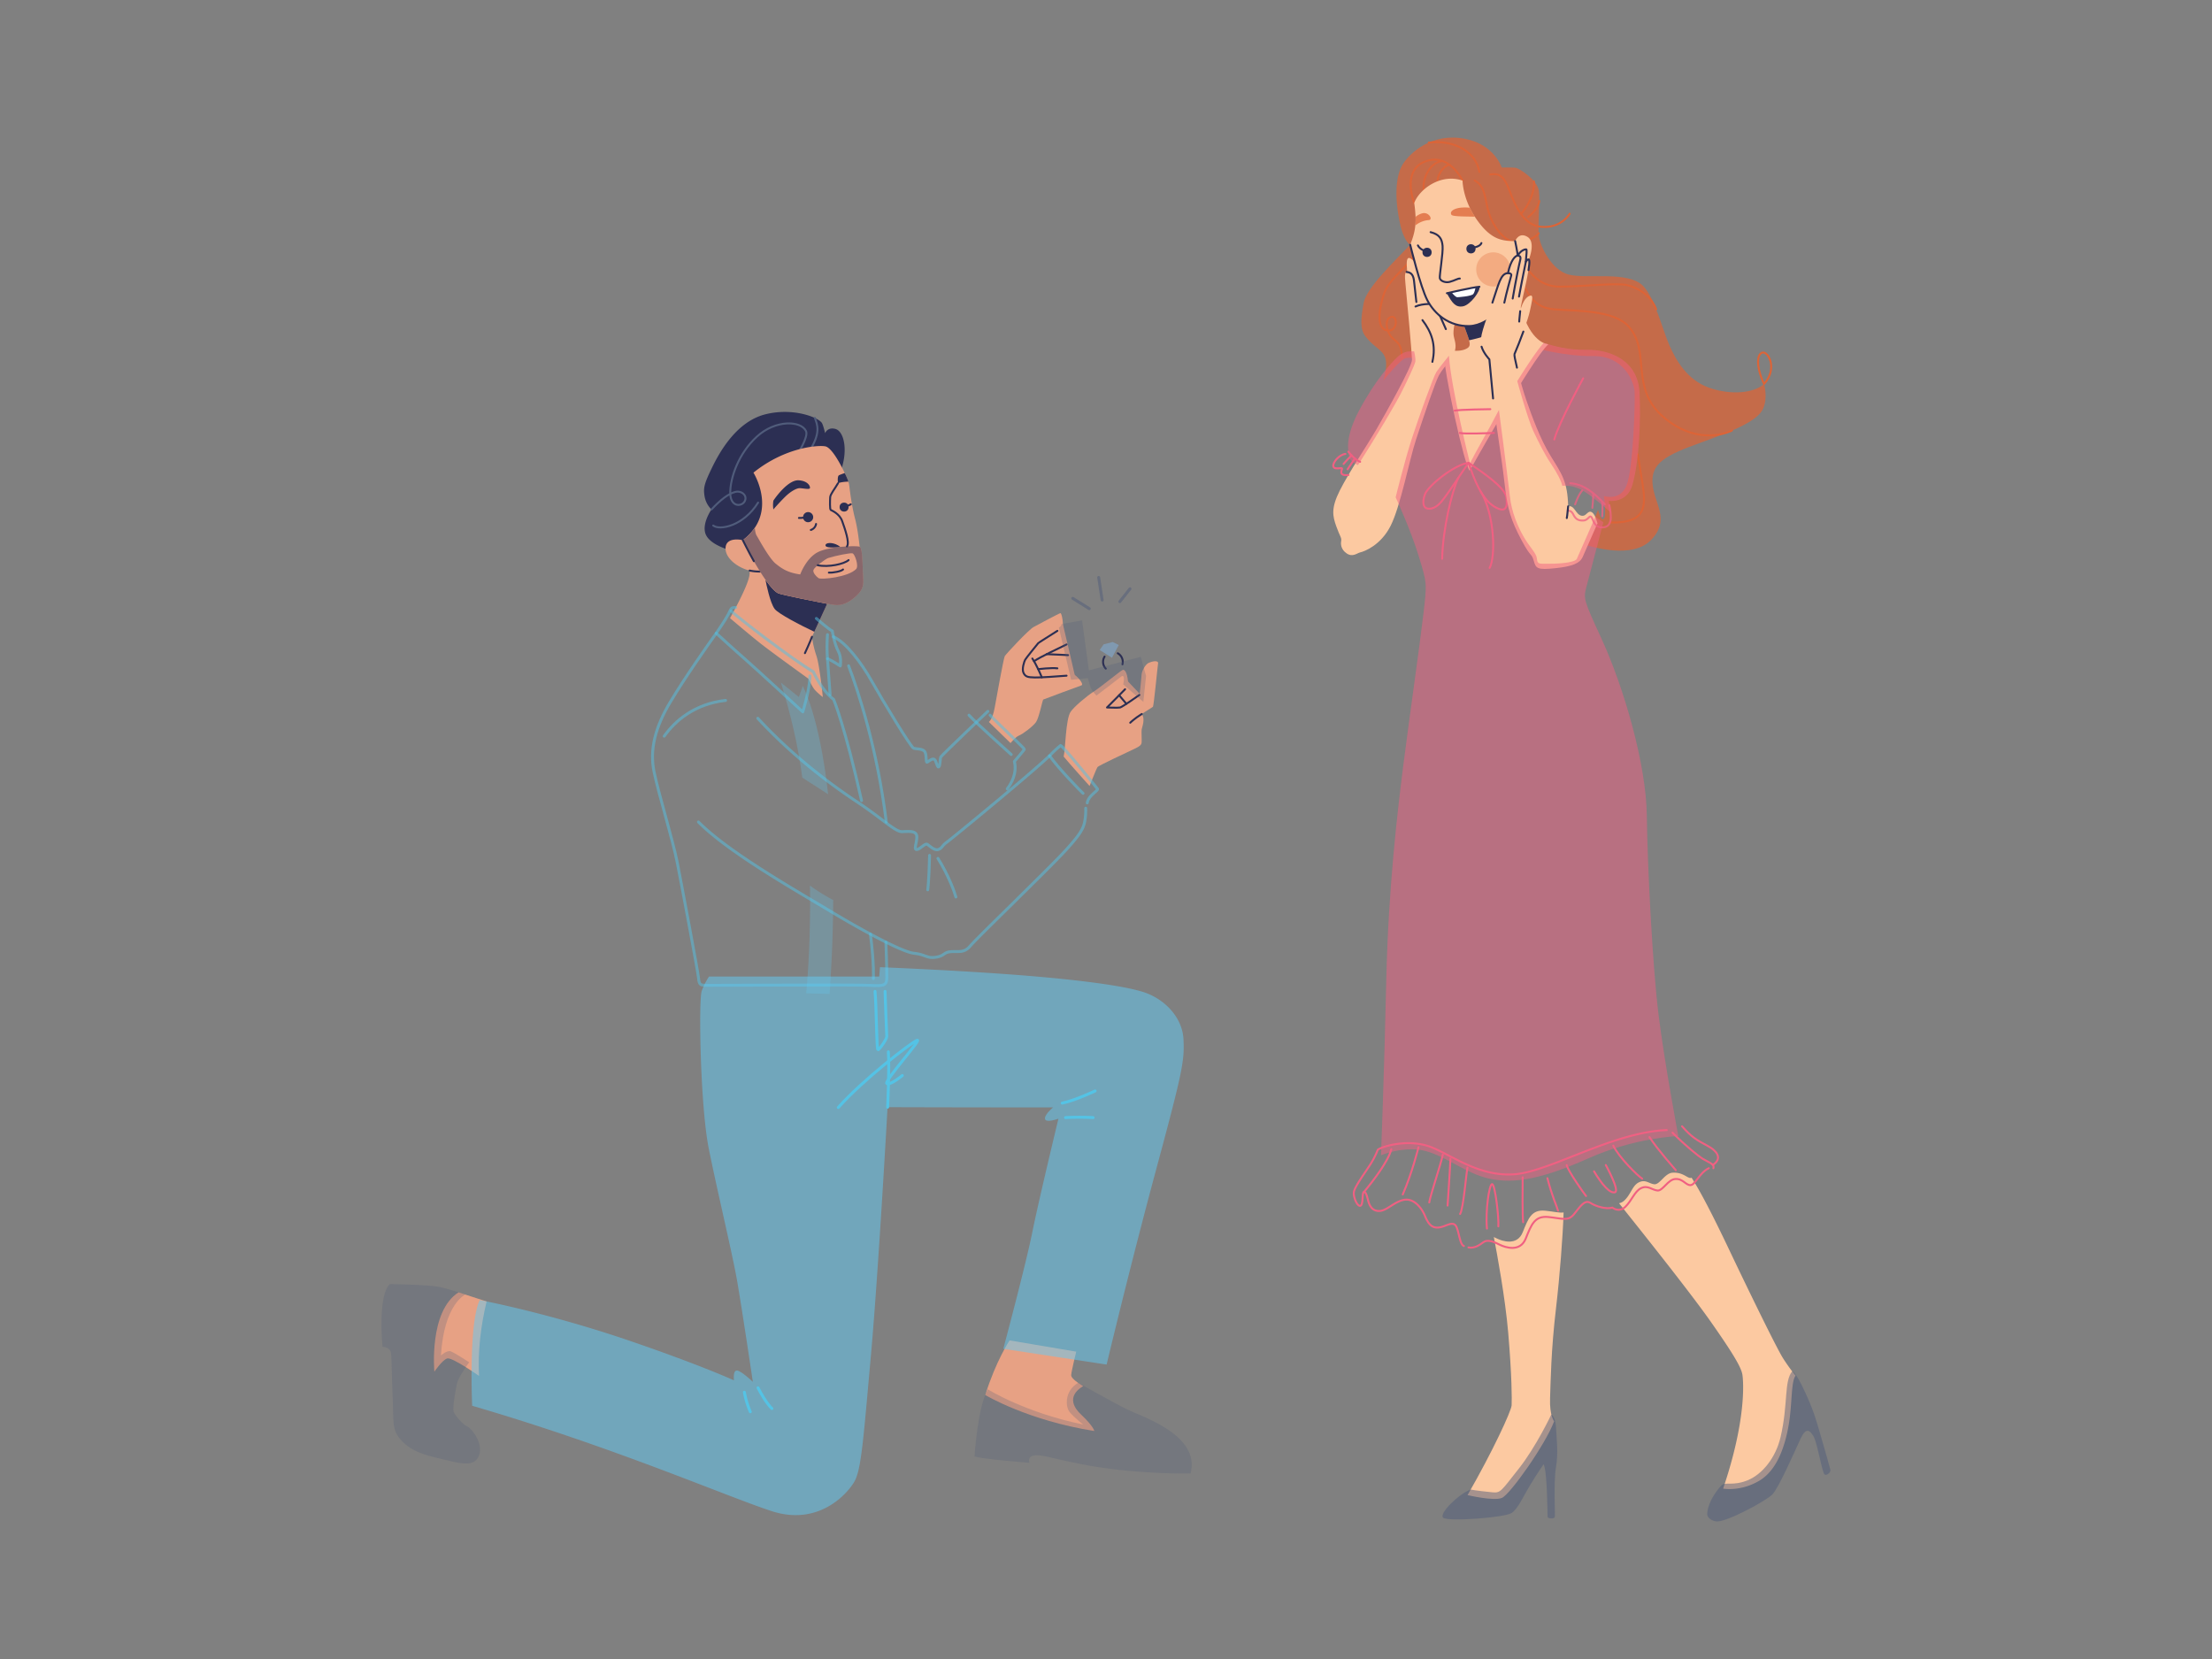 <svg id="Layer_1" data-name="Layer 1" xmlns="http://www.w3.org/2000/svg" viewBox="0 0 2267.72 1700.79"><rect x="0" y="0" width="2267.72" height="1700.79" fill="#808080" stroke="none"/><defs><style>.cls-1,.cls-8{fill:#dc6437;}.cls-1,.cls-11{opacity:0.75;}.cls-12,.cls-15,.cls-18,.cls-2,.cls-20,.cls-5,.cls-7{fill:none;stroke-linecap:round;stroke-linejoin:round;}.cls-2{stroke:#dc6437;}.cls-12,.cls-2,.cls-5,.cls-7{stroke-width:2px;}.cls-3{fill:#fcc9a1;}.cls-14,.cls-4{fill:#2c2f53;}.cls-5{stroke:#f06082;}.cls-6{fill:#f06082;}.cls-10,.cls-14,.cls-15,.cls-17,.cls-18,.cls-19,.cls-6{opacity:0.5;}.cls-7{stroke:#2c2f53;}.cls-8{opacity:0.3;}.cls-9{fill:#fff;}.cls-10,.cls-16{fill:#505c7b;}.cls-12,.cls-18{stroke:#505c7b;}.cls-13{fill:#e7a184;}.cls-15,.cls-20{stroke:#54c3e5;}.cls-15,.cls-18,.cls-20{stroke-width:3px;}.cls-16,.cls-21{opacity:0.25;}.cls-17{fill:#81b3e1;}.cls-19,.cls-21{fill:#63cdf6;}</style></defs><title>Pria melamar wanita pasangannya</title><path class="cls-1" d="M1445.73,250.87c-2.61-1-7.43-8.53-9.9-19.19-6.84-29.52-4.86-52.38,2.52-63.72s29.53-32.08,63.18-25.74c30.6,5.76,38,29.52,38,29.52s9.91-.15,13.87.21,22.85,12.58,24.29,24-1.44,34.47,0,46,13.51,34.91,30.06,39.43c19.08,5.21,61.8-4.37,77.22,12.23,11.7,12.6,19.44,44.28,26.28,59.94s18.36,36,40.86,43.92,45.9,5.58,56.34-3.78c0,0,4.32,14-1.08,25.56s-26.64,21.24-63.36,34.38-51.48,21.24-49.86,42.12,18.54,36.54-1.08,57.42-61.92,7-69.3,5l14.58-35.64s2.52,11.88,5.76,9.36.18-23.4.18-23.4,16.38,5.76,23.22-10.8,9-87.12,8.28-96.48-10.58-36.78-43-36.18c-27.58.51-59.4-8.28-59.4-8.28l-35.82-69Z"/><path class="cls-1" d="M1445.73,250.87c-15.51,16.45-44.93,44.07-47.77,59.81s-3.83,26.65,1.81,34.07c13.52,17.81,27.35,12.84,18.57,45.36,0,0,17.28-22.2,23.41-23.16s20.12,1.72,20.12,1.72l51.52,3.07s-4.25-88.32-5.37-89.28S1445.73,250.87,1445.73,250.87Z"/><path class="cls-2" d="M1808.44,393.69c-8.35-18.19-7.37-31-1.45-32.25S1822.72,378.07,1808.44,393.69Z"/><path class="cls-2" d="M1572.62,185.91c.59,7.15-2.19,20.79-13.35,33.54"/><path class="cls-2" d="M1566.76,222.39c5.66-4.6,10.61-10.49,11.32-16.39"/><path class="cls-2" d="M1527.73,178.87c7.19-1.06,13.21-.67,19.22,15.1,6.83,17.91,14.88,37,33.14,38.57,20.64,1.77,29.13-13.45,29.13-13.45"/><path class="cls-2" d="M1511.84,185c10.33,5.88,10.33,16.59,13.35,29.19s11.8,27.88,23.37,32.83c8.13,3.48,24.25-1.46,28.86-7.91"/><path class="cls-2" d="M1464.7,146.19c26-3.14,48.41,9.1,51.91,30.07"/><path class="cls-2" d="M1449.87,208.13c-5.56-15-7.91-39.58,16.77-44.1,20.82-3.81,32.75,21.08,32.75,21.08"/><path class="cls-2" d="M1459.61,194.55c-1.63-11.94,6.62-28.23,19.19-29.53"/><path class="cls-2" d="M1473.66,185.88c.67-10.34,9.39-17.17,12.45-16.88"/><path class="cls-2" d="M1558.48,262.06c7.37,16.52,19.2,31.83,40.61,31.82s57.91-4.09,68.72-1.64,24.72,10.29,30.07,24.84"/><path class="cls-2" d="M1554.77,268.31c6.78,26.28,13.76,46.84,38.19,48.78s62.2.65,77.2,18.16c22.38,26.13.21,62.63,35.52,92.6,36.68,31.13,69.93,13.55,69.93,13.55"/><path class="cls-2" d="M1679.09,465.81c1.94,13.45,3.92,24,4.79,29.71,3.58,23.66,4.06,41.1-33.42,40.15"/><path class="cls-2" d="M1437.24,365.59c-.76-10.91-2.28-12.94-8.88-18.26s-9.89-19.78-2.54-22.32,7.61,16-4.18,13.7-7-25.73-2.41-38.55c6.09-17,32.46-31.67,37.79-52"/><path class="cls-3" d="M1442.63,278.87c-1.05-11.75-.18-13.68,1.4-14.38s7.06,3.51,9.58,9.82,38.3,55.36,38.3,55.36-2.63,8.84-1.58,14.8,5.17,12.4-3.51,24.38c-4.6,6.35-8.13,9.66-11.58,15.82-3.63,6.49-15.48,41.52-23.5,65.88-7.07,21.46-15.85,68.25-26.07,88.47s-27.17,26.35-30.85,27.17-8,5.31-14.1,1.23-6.33-9.6-5.72-12.87-1.43-4.7-5.11-15.12-5.52-18.3,3.68-36.63,28.81-47.54,38-63.48,36-63.53,36-70.48c0-5.4-4.71-57.27-6.83-79.27C1440.05,282.77,1440.19,278.3,1442.63,278.87Z"/><path class="cls-3" d="M1587.32,352.93c-17,15.68-80.56,129.6-80.56,129.6-5.17-4-26.24-98.86-27.13-124.76,0,0,16.57,4.86,25.09-1.1,2.24-1.57,2.49-3.8,1.4-7.85-1.22-4.53-4.09-11.33-7.68-22-.17-.47-.32-1-.49-1.46l46.37-43.94s6.27,10,17.23,41.51C1571.95,352.8,1587.32,352.93,1587.32,352.93Z"/><path class="cls-4" d="M1538.65,335c-4.09,6.94-23.59,12-32.52,13.84-1.22-4.53-4.09-11.33-7.68-22l22.43-1.08S1544,326,1538.65,335Z"/><path class="cls-5" d="M1505.71,474.47c-14.31,1.5-41.78,23.47-44.94,32.46s-.83,12.61.83,13.71,8.32,2.88,16.15-6.42S1502,479,1505.71,474.47Z"/><path class="cls-5" d="M1478.48,572.86c.65-29.9,9.63-68.1,16.52-82.85"/><path class="cls-5" d="M1505.71,474.47c5.25,17.08,13.65,37.11,25.8,44.62s14.3,1.28,12.83-9.18S1519.82,484.28,1505.71,474.47Z"/><path class="cls-5" d="M1518.08,504c14.19,23.65,15.4,66.31,9.09,78.2"/><path class="cls-6" d="M1449.68,360.16c-3.7.1-9.6-.94-16.61,5.44s-23.7,25-39.56,54.88c-14.4,27.11-12,40.64-10,48.89.91,3.76,8.69,7.52,8.69,7.52,19.45-30.61,38-61.65,44.77-75.14s12.81-26.57,13.85-30.2S1449.68,360.16,1449.68,360.16Z"/><path class="cls-7" d="M1458.28,328.19c9.36,12.24,14.19,25.61,10.18,42.79"/><path class="cls-7" d="M1482.29,337.41c-4.58-10.37-9.43-21.29-9.43-21.29"/><path class="cls-7" d="M1451.17,314.22c7.41-3.48,20.07-2.54,20.07-2.54"/><path class="cls-7" d="M1442.11,278.83c5.62.43,7,4.58,7.55,9.34s2.38,21.41,2.38,21.41"/><path class="cls-3" d="M1560,279.61l-11.75,27s-20.38,27-41.6,27.65-36-12.46-43.27-26.28-17.66-57.08-17.66-57.08c3-7.44,4.61-13.4,5.24-19.68a63.72,63.72,0,0,0,.25-8.86,141.06,141.06,0,0,0-1.35-14.21c5-14,27.24-30.77,49.52-23,0,0,0,12.28,7.45,27.82a88.12,88.12,0,0,0,5.16,9.23c.72,1.13,1.5,2.26,2.3,3.4,14.92,20.95,26.42,21.35,39,21.63,0,0,3.83-10,12.87-4.24S1567.67,269.62,1560,279.61Z"/><circle class="cls-8" cx="1530.89" cy="276.2" r="17.51"/><path class="cls-7" d="M1560,279.61l-11.75,27s-20.38,27-41.6,27.65-36-12.46-43.27-26.28-17.66-57.08-17.66-57.08"/><path class="cls-3" d="M1546,280c2.67-13.23,7.52-18,10-18,0,0,3.41-6.36,8.72-6.39.64,0,.31,5.17-.46,12.63,10.56-14.3-5.17,41.45-5.79,50.69,0,0,3-14.37,10.62-15.9,3.52-.7,1,7.46-.7,15.9s-10.28,31.26-15.76,44c-.84,2,6.47,31,12.1,47.14s13.88,39.4,25.09,57.55,17.27,26,17.83,51.36c0,0,3.24-1.13,6.19,2.81s4.93,7.18,8.87,7,5.5-6.21,9.43-3.52,5.63,12,5.63,11.4-12.52,28.57-15.34,34.62-10.27,9.43-28.28,11.26-19.54.26-21.67-7.32c-2.43-8.65-2.85-2.94-12.52-21.25-10.83-20.48-14.49-31.24-17.59-59.1s-9.29-62.2-11.68-86.54-3.8-40.1-3.8-40.1-5.91-6.19-8-12.95-.14-14.92,8.44-37.71S1537.3,280.16,1546,280Z"/><path class="cls-6" d="M1536.69,420.29c-12.28,23.66-23.53,42.24-29.67,54.61,0,0-19.38-76.73-21.58-110.2,0,0-9.89,12.08-12.89,16.69s-17.92,46-25.33,68.86-16.41,59.58-16.41,59.58,15.43,33.28,23.85,60.93,8.22,27.25,4.61,58.52-14.65,108.27-20.5,154.38-15.48,126.63-17.55,220.22-5.41,180.46-5.41,180.46,24.16-10.13,45.84-4.28,41.36,23.12,65.19,28.29c25.52,5.53,54,.42,101.78-20.91s92-22.75,92-22.75-14.11-74.44-20.3-124.68-11.36-151.75-12-204-23.3-131-46.8-182c-18-39.05-18.27-40.27-15.14-52.3,4.75-18.28,17.45-66.29,17.4-66.3s-8.31-5.54-8.31-5.54-16.84,38.69-18.92,43.07-22.95,5.2-30.31,5-10.15,1-10.61-5-6.8-11.06-13.24-22.11-12.65-25.71-14.46-41.82C1544.74,481.39,1536.69,420.29,1536.69,420.29Z"/><path class="cls-7" d="M1561.74,339.92c-3,8.2-6.43,16.87-9.11,23.12-.36.83.74,6.45,2.54,13.88"/><path class="cls-7" d="M1530,310.27c6.33-18.51,8.31-30.13,16-30.25,2.67-13.23,7.52-18,10-18,0,0,3.41-6.36,8.72-6.39.64,0,.31,5.17-.46,12.63,4.18-5.66,4.24-.36,2.75,8.69"/><path class="cls-7" d="M1530.68,408.49c-2.39-24.34-3.8-40.1-3.8-40.1s-5.91-6.19-8-12.95"/><path class="cls-3" d="M1589.12,1433.41c-.64,18,4.16,23.71,4.16,23.71-9,24-45.18,75-53.51,78.52s-35.25-2.88-35.25-2.88c25.64-44.54,44.86-86.21,45.18-92s.32-29.8-3.52-74.67c-3.07-35.68-11.43-80.88-14.73-97.9,1.22.57,2.34,1.14,3.33,1.61,5.13,2.49,20.5,7.87,26.28-6.46s9.05-23.52,23.13-22.13c8.7.86,14.33,2.44,18.79,1.79-.73,24-3.89,65-7.77,98.1C1590.08,1384.69,1589.76,1415.47,1589.12,1433.41Z"/><path class="cls-3" d="M1840.82,1410.34c-4.77,5.94-3.38,28.84-7,50.09-6.37,37.4-20,51.47-30,57.47-19.37,11.62-37.29,8.21-37.29,8.21,23.72-70.06,20.91-109.09,19.81-116.5s-8.53-20.39-31.88-53.75c-21.43-30.62-70.35-91.84-94.64-122.31a11,11,0,0,0,5.72-3.1c6.67-6.41,8-15.28,14.83-18.42s10.17,1.55,15.7,2.05,10.69-11.26,18.48-11.82c11.65-.84,15.78,6.84,19.63,5.12,12.84,19.71,32.2,60.41,41.63,80.31,11,23.12,45.22,94.1,52.33,105.06A192.24,192.24,0,0,0,1840.82,1410.34Z"/><path class="cls-1" d="M1464.67,225.63a24.64,24.64,0,0,0-13.7,5.56,63.72,63.72,0,0,0,.25-8.86,18.52,18.52,0,0,1,6.91-3.67C1465.11,217,1469.34,225.46,1464.67,225.63Z"/><path class="cls-1" d="M1512,222.15c-10.05-.27-22.88-.05-24.06-2-2.24-3.77,3.64-6.64,9.53-7.24a44.8,44.8,0,0,1,9.37.05A88.12,88.12,0,0,0,1512,222.15Z"/><path class="cls-7" d="M1466.64,238c9.29,2.36,11.65,7.08,12.28,14.15s-3.3,30.19-2.83,33,5.53,5,10.06,3.84c5.38-1.43,8.09-3.44,10.45-3.44"/><circle class="cls-4" cx="1508.02" cy="255.08" r="4.7"/><circle class="cls-4" cx="1463.01" cy="258.7" r="4.7"/><path class="cls-7" d="M1508,254c3.33,0,9.57-1.36,10.74-4.81"/><path class="cls-7" d="M1453.62,251.6c2.13,4.27,7.7,6.25,9.76,6"/><path class="cls-4" d="M1500,314c-7.72,1.52-11.33-3.45-16.71-13.37,1.1-.23,2.75-.59,4.74-1,7.15-1.58,18.69-4.16,24.7-5.2,2.33-.41,3.83-.59,3.91-.39C1518.2,297.69,1507.75,312.44,1500,314Z"/><path class="cls-9" d="M1512.77,294.36c-.47,2.66-1.25,5.79-2.37,7.07-2.13,2.41-15.5,3.28-16.51,3.28-.82,0-3-1.43-5.82-5.15C1495.22,298,1506.76,295.4,1512.77,294.36Z"/><path class="cls-5" d="M1593.43,450.55c4.94-17.83,29.64-62.72,29.64-62.72"/><path class="cls-6" d="M1649.28,513.48s18.76,2.93,24.26-16.35c7.15-25,8.7-68.24,7.32-94.71-1.81-34.86-33.13-44.15-53.43-43.81s-34.31-3.87-44.82-7.07c0,0-6.79,6.48-27.15,39.16,0,0,10.82,39.2,16.43,51.1s11.73,24.14,18.19,33.67,10.87,18.54,11.55,22.62c0,0,11.15-1.76,23.06,6.06s26.26,20.94,26.26,20.94Z"/><path class="cls-5" d="M1382.34,463.09c7.14,8.91,12.06,10.36,12.06,10.36"/><path class="cls-5" d="M1377.42,475.62a103.54,103.54,0,0,1,8.27-8.71"/><path class="cls-5" d="M1379.29,465.37c-6.39.66-13.21,8.82-12.39,12.67s8,1.1,8.87,2.09-4.92,7.91,6.57,6.87"/><path class="cls-5" d="M1389,470c-1.14,1.61-7.46,11.11-7.46,11.11"/><path class="cls-5" d="M1491.23,421c4.66-1.17,36.62-1.51,36.62-1.51"/><path class="cls-5" d="M1496.56,443.84c3.28,1.23,32.79.17,35,0"/><path class="cls-5" d="M1708.76,1158.56c-55.87,2.1-120.16,43-156.87,45.35s-64.29-20.34-85.8-28.29-47-1.17-53.54,3a89.61,89.61,0,0,1-9,17.12c-6.2,9.39-14.92,21.45-15.59,26.48s3.52,14.92,6.7,13.91,1.51-13.24,3.52-14.08,3.35,4.53,4.36,8.55,3.52,11.06,11.4,10.9,15.09-9.39,25.31-11.4,18.27,8.21,21.62,16.43,7,12.57,13.91,11.9,12.74-5.87,16.76-2.85,4.53,20.45,9.22,21.79"/><path class="cls-5" d="M1505.44,1278.85c6,1.13,10.56-1.89,15.46-5.41s12.44.63,17,2.82c5.12,2.48,20.49,7.86,26.27-6.47s9.05-23.51,23.13-22.13,20.11,4.65,26.15-2.64,10.94-15.71,17-11.82,17,6.79,22.5,4.78c0,0,6.66,5.66,13.33-.75s9.55-16.11,16.34-19.24,11.06,2,16.59,2.52,10.69-11.44,18.48-11.82,10.56,6.54,15.46,6.29,9.05-12.7,18.73-17.35"/><path class="cls-5" d="M1714.65,1161.24c13.59,13.59,26.07,23.7,31.13,26.86s12.33,5.15,10.75,9.53"/><path class="cls-5" d="M1724.4,1154.66c9.66,11.08,15.43,14.35,25.37,19.58,12,6.32,15.61,13.89,6.17,20.12"/><path class="cls-5" d="M1398.21,1222.11c9.28-11,25.14-31.71,28.15-43.89"/><path class="cls-5" d="M1438.09,1224.55c9.53-21.72,16.16-48.47,16.16-48.47"/><path class="cls-5" d="M1479.14,1183.77c-1.72,9-13.11,42.64-13.9,49"/><path class="cls-5" d="M1486.95,1187.87c-.26,9.14-2.91,48.07-2.91,48.07"/><path class="cls-5" d="M1504.43,1197c-1.19,5-4.11,42.11-7.55,47.54"/><path class="cls-5" d="M1524.42,1259.51c-1.72-17.88,2.25-45.69,5.3-45.55s7,33.9,6.36,43.3"/><path class="cls-5" d="M1561,1206.94c-.13,12.84-.26,40,.53,46.08"/><path class="cls-5" d="M1586.4,1207.87c4.63,18.41,10.06,29.79,10.86,33.24"/><path class="cls-5" d="M1606.13,1194.49c1.59,6.22,17.74,29.13,19.86,31.65"/><path class="cls-5" d="M1634.2,1200.85c8.21,13.77,16.29,22.91,21.45,21.45s-9.4-27.94-9.4-27.94"/><path class="cls-5" d="M1653.93,1174.51c5.69,11.9,24.9,30.86,29.66,33.9"/><path class="cls-5" d="M1691,1165.76c9.14,13.77,25,31.38,27,33.9"/><path class="cls-7" d="M1542.22,310.27c2-9.58,6.54-25.94,7.08-27.8C1550,280,1546,280,1546,280"/><path class="cls-7" d="M1556,262.06c2,.3,3.46.77,2.47,4.69s-4.62,21.29-7.67,39.32"/><path class="cls-7" d="M1564.27,268.31c-3.33,15.89-7,35.75-7,35.75"/><path class="cls-7" d="M1558.48,319c-.85,7.5-1,10.67-1,10.67"/><path class="cls-7" d="M1553.31,247.18c1.84,8.58,2.7,14.89,2.7,14.89"/><path class="cls-10" d="M1764.6,1523c3.87-4.31,11.64.82,27-5.41s28.89-23.39,33.77-44.09c8-34.09,3.44-57.53,11.95-67.6,0,0,3.13-.43,12.64,20.06s11.64,29,15.9,43.44,10.16,35.24,10.65,37.54-3.44,6.06-5.9,4.75-7.7-33.44-11.47-39.34-7.54-9.83-13.44,3-22.29,50.16-28.68,56.71-45.56,27.7-56.55,27.7c-4.43,0-9.88-3.28-10.18-6.88S1751.65,1537.46,1764.6,1523Z"/><path class="cls-10" d="M1530.07,1529.91c8.54.84,9-1.56,26.9-24.17s33.46-55.69,33.46-55.69,4.16,2.47,4.74,13,2.53,26.9,0,41.13-.78,48.54-1.17,50.88-7.21,1.95-7.41,0-.19-46.2-4.09-54c0,0-6.63,9.55-13.84,21.44s-12.09,23.59-18.71,28.46-66.47,9.36-70.56,4.87,16.12-24.27,28.37-28.77C1507.76,1527.06,1512.14,1528.15,1530.07,1529.91Z"/><g class="cls-11"><path class="cls-5" d="M1607.26,523.35c3.25.62,4,.86,6.06,4.78s4.77,5.75,9.91,5.5,6.12-5.87,8.2-3.55,2.5,9.79,9.75,10.52,9.94-3.83,10.19-9.5a60.64,60.64,0,0,0-1.45-13.13"/><path class="cls-5" d="M1609.78,495.34c7.46.86,17.82,2.49,35.46,21.67"/><path class="cls-5" d="M1622.1,502.81c-4,4.38-7.3,14.21-7.3,14.21"/><path class="cls-5" d="M1633.44,505.77c0,5.95-1,14.87-1,14.87"/><path class="cls-5" d="M1642.6,514.23c.54,4.76,0,15.1,0,15.1"/></g><path class="cls-7" d="M1607.65,519.1c-.73,8.68-1.39,12-1.39,12"/><path class="cls-7" d="M1483.33,300.59s26.7-6.12,33.35-6.62"/><path class="cls-4" d="M781.92,568.58c-19.43.93-53-6.7-58.53-21.05-4.16-10.79,6-25.22,6-25.22a24.7,24.7,0,0,1-7.08-13.57c-1.41-8.59-.36-12.8,7.71-29.45s25.42-47.16,54.52-54.52,55.22,3.51,58.2,9.12c1.44,2.71,3.16,10.17,3.16,10.17s2.29-6.38,10.34-4.38c9.54,2.36,13.85,23.84,4.47,46.28S781.92,568.58,781.92,568.58Z"/><path class="cls-12" d="M729.42,522.31c9.27-10.07,17.71-16.33,24.38-18s12.93,4.08,9.53,9.8-14.83,5.72-14.7-9.25,8.17-39.6,27.22-57.16S821.21,431,826.33,442c2.72,5.85-8.71,23.54-8.71,23.54"/><path class="cls-12" d="M835.41,428.51c2.49,7,6.79,15.55-6.93,35.83"/><path class="cls-12" d="M731.19,538.78c6.65,5.28,31,.52,46-23.52"/><path class="cls-7" d="M1132.41,673.16a10.08,10.08,0,0,0,1.22,12.3"/><path class="cls-7" d="M1145.91,669.73a10.1,10.1,0,0,1,5.14,8.8,10.31,10.31,0,0,1-.32,2.54"/><polygon class="cls-13" points="1153.98 696.06 1172.55 715.61 1147.34 734.46 1126.36 733.18 1153.98 696.06"/><path class="cls-13" d="M1055.95,699.69c.72-.18,46.91-2.72,46.91-3.26s-13.26-56.82-13.26-56.82l-10.19,1.94-23.46,19.13S1023.35,692.81,1055.95,699.69Z"/><path class="cls-7" d="M1073.06,670.65c9.33.29,21.88,1,21.88,1"/><path class="cls-13" d="M1019.75,725.45c-2.19,12.35-6,14.66-6,14.66l22.24,21.7s5-6.28,8.76-7.77,14.21-9.25,17.35-13.72,6.61-22.64,7.44-23.14,36-13.39,39.16-14.54-5.45-10.91-7.93-10.58-32.27,2.64-39.69,2.48-9.72-.66-11.71-4.63.66-11.73,1.65-13.55,12.56-16,13.39-17,23.47-14.54,24.79-16.36-.5-14.71-2.15-14.38-22.47,11.57-27.43,14.21-28.42,27.76-29.58,29.91S1021.63,714.81,1019.75,725.45Z"/><path class="cls-13" d="M1105.87,696.16l-7.75.79-1.39-5.95c1.3-.11,2.2-.2,2.55-.25C1100.63,690.58,1103.78,693.38,1105.87,696.16Z"/><path class="cls-7" d="M1093.42,692.7c-10,.79-27,2-32.38,1.84-7.41-.17-9.72-.66-11.71-4.63s.66-11.73,1.65-13.55,12.56-16,13.39-17c.6-.71,12.53-8,19.64-12.62"/><path class="cls-13" d="M1090.46,775.62c4.84,6.06,26.56,30.17,26.56,30.17s7.07-18.09,8.21-19.48,28.36-14.25,36-17.76,9-4.84,9.18-7.68-.33-10.85,0-13,4.08-11.19,0-15.86c0,0,10.49-6.68,11.49-7.35s4.68-40.58,5.34-44.42-6.51-2.17-9.69-.67-6.85,7.85-7.18,11.86-1.84,20.54-2.34,21-17.7,12.36-19.71,12.86-13.53,0-13.53,0,14.7-14.7,18.54-18.7,3.17-8.09,2.67-11.4-2.34-9.65-5.18-8.31-21.24,16.65-29.22,21.88c-8.45,5.53-20.51,15.86-24,20.94C1092.5,737.13,1092.28,768.2,1090.46,775.62Z"/><path class="cls-7" d="M1168.12,712.44c-.5.5-17.7,12.36-19.71,12.86s-13.53,0-13.53,0,14.7-14.7,18.54-18.7"/><path class="cls-13" d="M1035,1374.16s-14,21-24.91,56c0,0,43.14,26,111.78,36.91,0,0-.62-4.75-13.68-17-5.34-5-16.23-17.84,2.29-29.08,0,0-12.62-7-12.31-11.29s5.16-24,5.16-24Z"/><path class="cls-13" d="M491.11,1410.61s-27.61-19.48-32.65-17.93-13.16,13.55-13.16,13.55-5.81-61.94,24.78-81.3l28.8,9.32C492.72,1360.09,489.78,1385.59,491.11,1410.61Z"/><path class="cls-13" d="M881.56,562.72,855.5,602.65l-.5,1.07L848,619l-13.18,28.69-2.39,5.21a100.68,100.68,0,0,0,4.49,19.22c3.42,9.83,6.62,42.51,6.62,42.51a67.88,67.88,0,0,1-8.11-7.26c-2.78-3.21-6.63-11.54-6.63-11.54s-36.52-26.27-48.49-35.67-31.89-26.43-31.89-26.43c21.64-39.37,20.14-44.71,20.14-48.77-11.51-2.66-25.73-12.53-24.67-23.86s17.62-7.33,17.62-7.33A54,54,0,0,0,773.84,541h0c17.65-26.25-1.42-56.44-1.42-56.44,33.11-26.69,67.71-28.41,73.9-26.91s14.52,16.66,18.8,25.43L866,485a64.23,64.23,0,0,1,3.76,8.81,30.14,30.14,0,0,1,1.08,5.51c.64,5.35,2.56,20.29,5.77,32.47,2.53,9.64,4.13,23.43,4.69,28.76C881.48,561.9,881.56,562.72,881.56,562.72Z"/><path class="cls-4" d="M848,619l-13.18,28.69c-14.28-6.74-37-18.54-40.67-23.45-4.77-6.46-8.61-25.66-9.4-29.88,5.13,7.3,10.15,13,13.87,14.22C803.34,610.09,833.56,616.29,848,619Z"/><path class="cls-7" d="M768.56,584.93a47.9,47.9,0,0,0,10.94,1"/><path class="cls-13" d="M877.9,610.91c-9,8.4-16.29,10.11-23.14,9.2-1.23-.17-3.61-.58-6.75-1.16-14.44-2.66-44.67-8.87-49.38-10.43-11.66-3.85-36-51.54-37.11-54.78A54,54,0,0,0,773.84,541c.23,3.5.92,6.58,1.8,7.94,1.43,2.22,12.69,23.31,19.51,28.86s12.84,9.35,25.21,11.1c0,0,6-16.65,18.08-22.83s40.49-6.8,42.91-5.54,2.75,11.93,3.22,24.43S886.94,602.51,877.9,610.91Z"/><path class="cls-14" d="M877.9,610.91c-9,8.4-16.29,10.11-23.14,9.2-1.23-.17-3.61-.58-6.75-1.16-14.44-2.66-44.67-8.87-49.38-10.43-11.66-3.85-36-51.54-37.11-54.78A54,54,0,0,0,773.84,541c.23,3.5.92,6.58,1.8,7.94,1.43,2.22,12.69,23.31,19.51,28.86s12.84,9.35,25.21,11.1c0,0,6-16.65,18.08-22.83s40.49-6.8,42.91-5.54,2.75,11.93,3.22,24.43S886.94,602.51,877.9,610.91Z"/><circle class="cls-4" cx="828.48" cy="530.18" r="5.21"/><circle class="cls-4" cx="865.35" cy="519.87" r="4.6"/><path class="cls-4" d="M792.86,513.27a28.31,28.31,0,0,0,0,9s5.38-6.3,11.56-12.48,11.79-8.93,14.65-9.27,10.53,1.72,11.22,0-1.8-7.55-11.56-8.13C808.17,491.82,795.27,509.49,792.86,513.27Z"/><path class="cls-4" d="M869.8,493.76c-3.56.1-7.95.5-10.7,1.71,0,0-1-7.23,1.09-8.3A62.39,62.39,0,0,1,866,485,64.23,64.23,0,0,1,869.8,493.76Z"/><path class="cls-4" d="M861.42,560.67c-5.39-4.62-13.85-5-15-2.3S850.27,562,861.42,560.67Z"/><path class="cls-7" d="M859.09,495.47c-3.43,6-7.8,11-8,14.38s-.46,12.27.56,12.92,9,3.75,11.71,11.4,7.92,22.25,4.94,26"/><path class="cls-7" d="M831.28,543.29a7.76,7.76,0,0,0,5.34-6.12"/><path class="cls-7" d="M819.08,531a32.83,32.83,0,0,0,7.68-.77"/><path class="cls-7" d="M866,518.92c2.08.21,4.73-1.07,6.22-1.91"/><path class="cls-13" d="M849.13,572.05c7.79-2.45,22.46-5.34,24.85-4.77s6.63,13,3.79,16c-7.82,8.42-36.08,11.23-38.61,9.41s-6.07-5.62-5.21-8.42S846.34,572.93,849.13,572.05Z"/><path class="cls-7" d="M838.31,579.48c11,2.3,27-1.18,31.64-5.27"/><path class="cls-7" d="M849.75,587.06c4.32.24,12.73-1.32,14.53-3.24"/><path class="cls-7" d="M832.43,652.85c-2,5.45-7.22,16.75-7.22,16.75"/><path class="cls-15" d="M836.91,634s13.11,11.62,16.31,12.8c0,0,2.36,13.83,6.07,20.58s2.19,15.35,2.19,15.35-9.11-5.9-13.16-7.42l2.7,36.78"/><path class="cls-15" d="M848.33,675.34a169.25,169.25,0,0,1,0-24.68"/><path class="cls-15" d="M749.57,626.29c4.63,5.23,62.61,49.73,84.25,62.41,0,0,8.16,18.72,20.84,28.39,0,0,11.68,27.78,28.59,103.68"/><path class="cls-15" d="M854.45,652.85c12.58,5.52,28.47,26.3,39.47,45.86s40.09,67.72,42.78,68.45,8.31.24,11,2.93,1,12.47,2.93,11.25,4.89-3.91,7.09-2.93,2.93,8.8,4.64,7.82,1.22-8.56,2.2-10.27,48.16-46.69,48.16-46.69"/><path class="cls-15" d="M993.42,733.18c7,7.9,43.27,40.34,43.27,40.34"/><path class="cls-15" d="M1015.06,733.18c9.66,10.27,35.32,34,35.08,35s-10.27,12.47-10.27,12.47,4.52,12.47-7.27,28.11"/><path class="cls-15" d="M870,682.58c9.53,25.18,29.34,84.58,38.62,160.12"/><path class="cls-15" d="M754.25,622.86c-5.12-.26-4.54,1.08-7.62,7.05s-12.32,19.25-12.32,19.25,18.86,17.34,29.06,26.19S823,729.79,823,729.79s7.31-23.1,7.31-36.76"/><path class="cls-15" d="M734.31,649.15c-8.22,11.52-31.45,44.39-47.07,70.43S665.91,768.67,670.48,791s19.24,69.9,23.81,93.14,21.33,112.37,21.9,119,2.29,6.86,7.24,7,152.56-.76,167.23,0,18.28.76,18.47-7.24-.91-37.09-.91-37.09"/><path class="cls-15" d="M680.95,754.7c11.16-15.8,31.2-33.07,62.89-36.65"/><path class="cls-15" d="M776.89,736.38c37.15,40.17,75.77,68.48,102,85.87s38.92,30.66,46,30.37,14.74-1.18,15,5-3.54,13.56,0,13.27,8.25-6.49,10.61-5.31,7.37,6.8,11.5,5.32,3.54-3.84,8.55-7.38,92.41-75.37,106.73-90a118.76,118.76,0,0,1,9.92-9.2c1.43-1,36.62,42.67,37.89,44.4s-9.35,6.8-10.46,14.41"/><path class="cls-15" d="M1076,774.81c8.94,12.79,32.49,37,34.32,38.5"/><path class="cls-15" d="M716.06,842.7c30.74,31.16,101.7,71.22,133.29,90.32s74.91,42.85,87.49,44.25,13,5.46,22.42,4.09,7.74-5,15.31-5.68,13.59,1.72,19.79-5.51,37-37,48.52-48.52S1084,881.39,1095,869s16-19.27,17.2-27.7a64.55,64.55,0,0,0,.86-12.73"/><path class="cls-15" d="M953,876.94c-.61,27-1.91,35.29-1.91,35.29"/><path class="cls-15" d="M961.56,880c10.74,17.19,16.88,34.06,18.41,39.59"/><path class="cls-15" d="M892.35,957.61c4,31.35,3,45.65,3,45.65"/><path class="cls-7" d="M1170.49,732c-8,5-11.77,8.93-11.77,8.93"/><path class="cls-7" d="M1058.35,675.1c4.35,6.53,8.49,16.35,9.68,19.26"/><path class="cls-7" d="M1093.42,660.68c-6.38,3.19-26.47,12.49-33.35,17.17"/><path class="cls-16" d="M1174.93,693l-2.8,26.56-20.65-18s2.38-9.94-1.47-8.36l-25.92,19.91s-5-5.25-5.85-8.05-3-9.9-3-9.9l-9.4,1-7.75.79-1.39-5.95-11.18-47.61a12.85,12.85,0,0,0,2.16-1.72,3.85,3.85,0,0,0,.41-1.81l21.21-3.88,7,51.26,53.19-13.82Z"/><path class="cls-7" d="M1064.33,686s13.49-1.61,19.67-.84"/><line class="cls-7" x1="1147.34" y1="712.79" x2="1154.76" y2="721.56"/><polygon class="cls-17" points="1140.71 658.15 1131.39 660.6 1127.42 666.38 1139.98 674.36 1146.99 661.24 1140.71 658.15"/><line class="cls-18" x1="1116.74" y1="623.97" x2="1099.79" y2="613.44"/><line class="cls-18" x1="1126.36" y1="591.99" x2="1129.9" y2="615.18"/><line class="cls-18" x1="1148.07" y1="616.78" x2="1158.47" y2="603.59"/><path class="cls-19" d="M902.15,991.55S966.52,994,1031,998.63s117.23,11,140.29,18.12,40.91,26.63,42,48.59-.55,31.85-27.73,132.6-51.06,201-51.06,201l-105.93-16.17s23-86,29.61-118.9,26.9-117,26.9-117-12.9,4.67-13.73.27,8.24-11.81,8.24-11.81-86.2,0-169.66-.27c0,0-9.38,168.86-17.12,255.05s-9.81,116.65-17,129-36.65,45.94-85.16,29.94-161.55-65.55-306.59-107.87c0,0-3.87-84.13,7.74-108.39,0,0,70,13,156.13,42.58,71.11,24.41,104.52,39.74,104.52,39.74s-1.29-10.32,3.1-10.06,16.26,11.61,16.26,11.61-11.36-76.39-16.26-104.26-20.13-91.1-28.9-134.71-10.58-152.78-7.23-161.81a67.44,67.44,0,0,1,7.48-14.73H901.37Z"/><path class="cls-20" d="M777.09,1422.75c8.5,16.4,14.27,21.26,14.27,21.26"/><path class="cls-20" d="M763.12,1427.31a92.35,92.35,0,0,0,6.07,20"/><path class="cls-20" d="M897.06,1016.37c1.52,16.1,1.52,59.83,3,59.83s9.29-11.24,9.05-13.67-1.76-46.17-1.76-46.17"/><path class="cls-20" d="M859.4,1135.43c24.6-27.94,75-66.82,80.79-68.94s-34.43,42.22-31,44.34,15.85-8.2,15.85-8.2"/><path class="cls-20" d="M910.73,1078.33c1.21,17.92-.76,56.75-.76,56.75"/><path class="cls-20" d="M1089,1130.88c13.36-2.73,33.71-12.45,33.71-12.45"/><path class="cls-20" d="M1092.36,1145.76a253.66,253.66,0,0,1,28.25,0"/><path class="cls-16" d="M1105.3,1417.62s36.56,20.62,50.83,27.61,75,26.12,64.39,65.3c0,0-21.26.91-61.35-2.43s-71.07-11.54-86.26-14.88-19.13,0-17.62,6.38c0,0-44.65-3.34-56.19-6.38,0,0,2.9-49.66,13.6-68.87,0,0,38.36,23.92,97.73,36.07,0,0-9.58-7.59-13.83-12.76S1090.91,1426.15,1105.3,1417.62Z"/><path class="cls-16" d="M481,1396.63c-5.21,6.94-11.57,16.78-12.73,22.57s-4.63,24.18-3.18,28.15,9.55,13.23,14.18,15.25,16.78,17.94,11.57,30.09-20,7.23-37.62,3.18-31-7.81-41.38-18.81-8.1-17.94-9.26-44-.87-39.64-1.74-46-8.68-6.37-8.68-6.37-5.21-52.37,7.52-64.24c0,0,39.64.58,50.64,2.89s26.71,7.81,26.71,7.81-21.8,9.55-25,62.5c0,0,6.08-5.5,9.84-4.34S481,1396.63,481,1396.63Z"/><path class="cls-21" d="M849,814.28,822.5,797.23c-4.49-33.85-11.87-64.75-21.94-97.51L819,714.58l4-11.32S840.14,733.85,849,814.28Z"/><path class="cls-21" d="M854.2,922.69c-.11,28.71-1.23,60.71-3.72,96.27l-24-.65s4.88-46.18,3.88-110.46A195.22,195.22,0,0,0,854.2,922.69Z"/><path class="cls-7" d="M761.51,553.74s6.14,12.29,11.33,21.58"/></svg>
